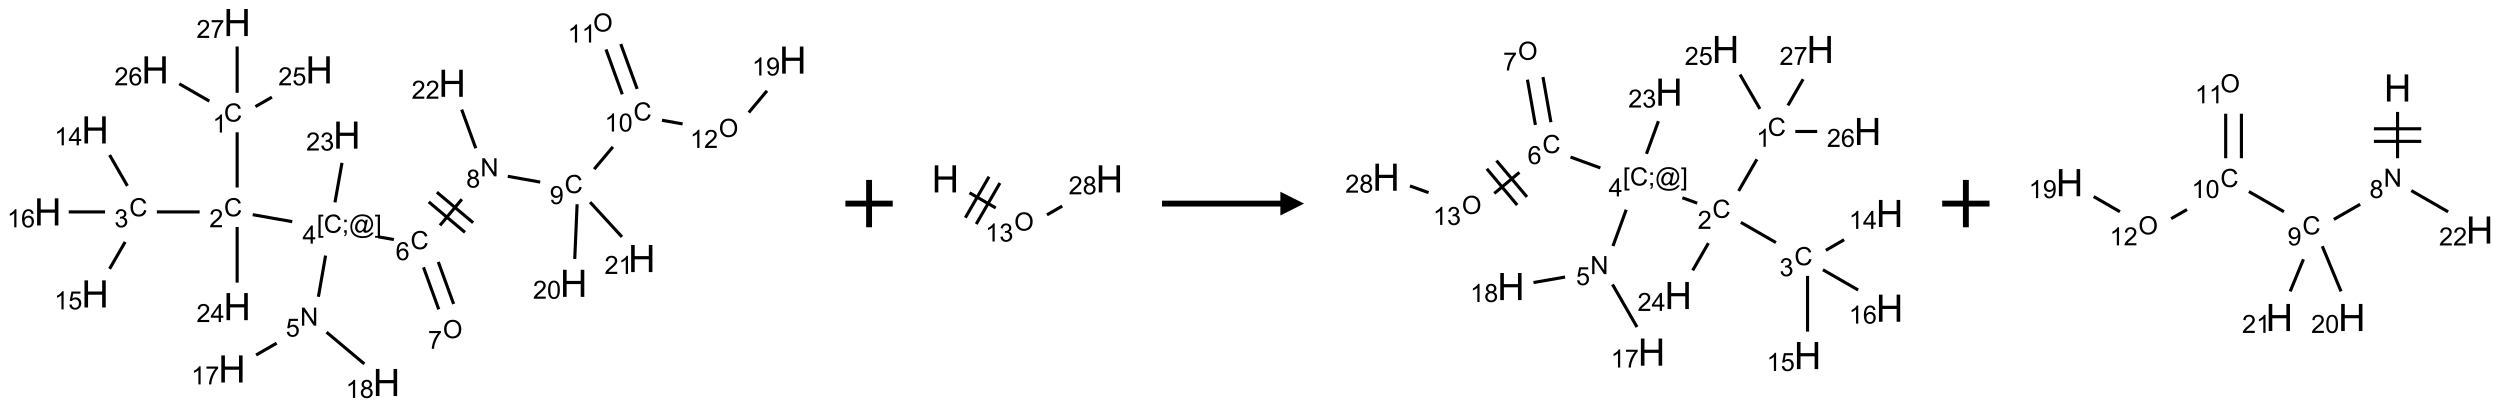 <?xml version="1.0" encoding="UTF-8"?>
<svg xmlns="http://www.w3.org/2000/svg" xmlns:xlink="http://www.w3.org/1999/xlink" width="1056" height="172" viewBox="0 0 1056 172">
<defs>
<g>
<g id="glyph-0-0">
<path d="M 1.332 0 L 1.332 -6.668 L 6.668 -6.668 L 6.668 0 Z M 1.5 -0.168 L 6.5 -0.168 L 6.5 -6.5 L 1.5 -6.5 Z M 1.5 -0.168 "/>
</g>
<g id="glyph-0-1">
<path d="M 6.27 -2.676 L 7.281 -2.422 C 7.07 -1.594 6.688 -0.961 6.137 -0.523 C 5.586 -0.086 4.914 0.129 4.121 0.129 C 3.297 0.129 2.629 -0.039 2.113 -0.371 C 1.598 -0.707 1.203 -1.191 0.934 -1.828 C 0.664 -2.465 0.531 -3.145 0.531 -3.875 C 0.531 -4.672 0.684 -5.363 0.988 -5.957 C 1.293 -6.547 1.723 -6.996 2.285 -7.305 C 2.844 -7.613 3.461 -7.766 4.137 -7.766 C 4.898 -7.766 5.543 -7.57 6.062 -7.184 C 6.582 -6.793 6.945 -6.246 7.152 -5.543 L 6.156 -5.309 C 5.98 -5.863 5.723 -6.266 5.387 -6.52 C 5.051 -6.773 4.625 -6.902 4.113 -6.902 C 3.527 -6.902 3.039 -6.762 2.645 -6.48 C 2.25 -6.199 1.973 -5.82 1.812 -5.348 C 1.652 -4.871 1.574 -4.383 1.574 -3.879 C 1.574 -3.23 1.668 -2.664 1.855 -2.18 C 2.047 -1.695 2.34 -1.332 2.738 -1.094 C 3.137 -0.855 3.57 -0.734 4.035 -0.734 C 4.602 -0.734 5.082 -0.898 5.473 -1.223 C 5.867 -1.551 6.133 -2.035 6.27 -2.676 Z M 6.27 -2.676 "/>
</g>
<g id="glyph-0-2">
<path d="M 3.973 0 L 3.035 0 L 3.035 -5.973 C 2.809 -5.758 2.516 -5.543 2.148 -5.328 C 1.781 -5.113 1.453 -4.953 1.16 -4.844 L 1.16 -5.75 C 1.684 -5.996 2.145 -6.297 2.535 -6.645 C 2.93 -6.996 3.207 -7.336 3.371 -7.668 L 3.973 -7.668 Z M 3.973 0 "/>
</g>
<g id="glyph-0-3">
<path d="M 5.371 -0.902 L 5.371 0 L 0.324 0 C 0.316 -0.227 0.352 -0.441 0.434 -0.652 C 0.562 -0.996 0.766 -1.332 1.051 -1.668 C 1.332 -2 1.742 -2.387 2.277 -2.824 C 3.105 -3.504 3.668 -4.043 3.957 -4.441 C 4.25 -4.84 4.395 -5.215 4.395 -5.566 C 4.395 -5.938 4.262 -6.254 3.996 -6.508 C 3.73 -6.762 3.387 -6.891 2.957 -6.891 C 2.508 -6.891 2.145 -6.754 1.875 -6.484 C 1.605 -6.215 1.469 -5.84 1.465 -5.359 L 0.5 -5.457 C 0.566 -6.176 0.812 -6.727 1.246 -7.102 C 1.676 -7.477 2.254 -7.668 2.98 -7.668 C 3.711 -7.668 4.293 -7.465 4.719 -7.059 C 5.145 -6.652 5.359 -6.148 5.359 -5.547 C 5.359 -5.242 5.297 -4.941 5.172 -4.645 C 5.047 -4.352 4.84 -4.039 4.551 -3.715 C 4.262 -3.387 3.777 -2.938 3.105 -2.371 C 2.543 -1.898 2.18 -1.578 2.02 -1.41 C 1.859 -1.242 1.73 -1.07 1.625 -0.902 Z M 5.371 -0.902 "/>
</g>
<g id="glyph-0-4">
<path d="M 0.449 -2.016 L 1.387 -2.141 C 1.492 -1.609 1.676 -1.227 1.934 -0.992 C 2.191 -0.758 2.508 -0.641 2.879 -0.641 C 3.32 -0.641 3.695 -0.793 3.996 -1.098 C 4.301 -1.402 4.453 -1.781 4.453 -2.234 C 4.453 -2.664 4.312 -3.02 4.031 -3.301 C 3.75 -3.578 3.391 -3.719 2.957 -3.719 C 2.781 -3.719 2.562 -3.684 2.297 -3.613 L 2.402 -4.438 C 2.465 -4.43 2.516 -4.426 2.551 -4.426 C 2.949 -4.426 3.312 -4.531 3.629 -4.738 C 3.949 -4.949 4.109 -5.27 4.109 -5.703 C 4.109 -6.047 3.992 -6.332 3.762 -6.559 C 3.527 -6.785 3.227 -6.895 2.859 -6.895 C 2.496 -6.895 2.191 -6.781 1.949 -6.551 C 1.707 -6.324 1.547 -5.98 1.48 -5.52 L 0.543 -5.688 C 0.656 -6.316 0.918 -6.805 1.324 -7.148 C 1.73 -7.492 2.234 -7.668 2.84 -7.668 C 3.254 -7.668 3.641 -7.578 3.988 -7.398 C 4.34 -7.219 4.609 -6.977 4.793 -6.668 C 4.98 -6.359 5.074 -6.031 5.074 -5.684 C 5.074 -5.352 4.984 -5.051 4.809 -4.781 C 4.629 -4.512 4.367 -4.297 4.02 -4.137 C 4.473 -4.031 4.824 -3.816 5.074 -3.488 C 5.324 -3.16 5.449 -2.75 5.449 -2.254 C 5.449 -1.59 5.203 -1.023 4.719 -0.559 C 4.234 -0.098 3.617 0.137 2.875 0.137 C 2.203 0.137 1.648 -0.062 1.207 -0.465 C 0.762 -0.863 0.512 -1.379 0.449 -2.016 Z M 0.449 -2.016 "/>
</g>
<g id="glyph-0-5">
<path d="M 3.449 0 L 3.449 -1.828 L 0.137 -1.828 L 0.137 -2.688 L 3.621 -7.637 L 4.387 -7.637 L 4.387 -2.688 L 5.418 -2.688 L 5.418 -1.828 L 4.387 -1.828 L 4.387 0 Z M 3.449 -2.688 L 3.449 -6.129 L 1.059 -2.688 Z M 3.449 -2.688 "/>
</g>
<g id="glyph-0-6">
<path d="M 0.441 -2 L 1.426 -2.082 C 1.5 -1.605 1.668 -1.242 1.934 -1.004 C 2.199 -0.762 2.52 -0.641 2.895 -0.641 C 3.348 -0.641 3.73 -0.812 4.043 -1.152 C 4.355 -1.492 4.512 -1.941 4.512 -2.504 C 4.512 -3.039 4.359 -3.461 4.059 -3.77 C 3.758 -4.078 3.367 -4.234 2.879 -4.234 C 2.578 -4.234 2.305 -4.164 2.062 -4.027 C 1.82 -3.891 1.629 -3.715 1.488 -3.496 L 0.609 -3.609 L 1.348 -7.531 L 5.145 -7.531 L 5.145 -6.637 L 2.098 -6.637 L 1.688 -4.582 C 2.145 -4.902 2.625 -5.062 3.129 -5.062 C 3.797 -5.062 4.359 -4.832 4.816 -4.371 C 5.277 -3.91 5.504 -3.312 5.504 -2.59 C 5.504 -1.898 5.305 -1.301 4.902 -0.797 C 4.41 -0.18 3.742 0.129 2.895 0.129 C 2.199 0.129 1.633 -0.062 1.195 -0.453 C 0.758 -0.844 0.504 -1.359 0.441 -2 Z M 0.441 -2 "/>
</g>
<g id="glyph-0-7">
<path d="M 5.309 -5.766 L 4.375 -5.691 C 4.293 -6.059 4.172 -6.328 4.02 -6.496 C 3.766 -6.762 3.453 -6.895 3.082 -6.895 C 2.785 -6.895 2.523 -6.812 2.297 -6.645 C 2 -6.43 1.77 -6.117 1.598 -5.703 C 1.43 -5.289 1.34 -4.703 1.332 -3.938 C 1.559 -4.281 1.836 -4.535 2.16 -4.703 C 2.488 -4.871 2.828 -4.953 3.188 -4.953 C 3.812 -4.953 4.344 -4.723 4.785 -4.262 C 5.223 -3.801 5.441 -3.207 5.441 -2.48 C 5.441 -2 5.34 -1.555 5.133 -1.145 C 4.926 -0.73 4.641 -0.418 4.281 -0.199 C 3.922 0.02 3.512 0.129 3.051 0.129 C 2.27 0.129 1.633 -0.156 1.141 -0.73 C 0.648 -1.305 0.402 -2.254 0.402 -3.574 C 0.402 -5.051 0.672 -6.121 1.219 -6.793 C 1.695 -7.375 2.336 -7.668 3.141 -7.668 C 3.742 -7.668 4.234 -7.5 4.617 -7.16 C 5 -6.824 5.23 -6.359 5.309 -5.766 Z M 1.48 -2.473 C 1.48 -2.152 1.547 -1.844 1.684 -1.547 C 1.82 -1.25 2.016 -1.027 2.262 -0.871 C 2.508 -0.719 2.766 -0.641 3.035 -0.641 C 3.434 -0.641 3.773 -0.801 4.059 -1.121 C 4.344 -1.441 4.484 -1.875 4.484 -2.422 C 4.484 -2.949 4.344 -3.367 4.062 -3.668 C 3.781 -3.973 3.426 -4.125 3 -4.125 C 2.578 -4.125 2.219 -3.973 1.922 -3.668 C 1.625 -3.363 1.48 -2.969 1.48 -2.473 Z M 1.48 -2.473 "/>
</g>
<g id="glyph-0-8">
<path d="M 0.723 2.121 L 0.723 -7.637 L 2.793 -7.637 L 2.793 -6.859 L 1.66 -6.859 L 1.66 1.344 L 2.793 1.344 L 2.793 2.121 Z M 0.723 2.121 "/>
</g>
<g id="glyph-0-9">
<path d="M 0.949 -4.465 L 0.949 -5.531 L 2.016 -5.531 L 2.016 -4.465 Z M 0.949 0 L 0.949 -1.066 L 2.016 -1.066 L 2.016 0 C 2.016 0.391 1.945 0.711 1.809 0.949 C 1.668 1.191 1.449 1.379 1.145 1.512 L 0.887 1.109 C 1.082 1.023 1.23 0.895 1.324 0.727 C 1.418 0.559 1.469 0.316 1.48 0 Z M 0.949 0 "/>
</g>
<g id="glyph-0-10">
<path d="M 6.047 -0.848 C 5.82 -0.59 5.57 -0.379 5.289 -0.223 C 5.008 -0.062 4.73 0.016 4.449 0.016 C 4.141 0.016 3.84 -0.074 3.547 -0.254 C 3.254 -0.434 3.02 -0.715 2.836 -1.09 C 2.652 -1.465 2.562 -1.875 2.562 -2.324 C 2.562 -2.875 2.703 -3.43 2.988 -3.98 C 3.27 -4.535 3.621 -4.953 4.043 -5.23 C 4.461 -5.508 4.871 -5.645 5.266 -5.645 C 5.566 -5.645 5.855 -5.566 6.129 -5.41 C 6.402 -5.25 6.641 -5.012 6.84 -4.688 L 7.016 -5.496 L 7.949 -5.496 L 7.199 -2 C 7.094 -1.516 7.043 -1.246 7.043 -1.191 C 7.043 -1.098 7.078 -1.02 7.148 -0.949 C 7.219 -0.883 7.305 -0.848 7.406 -0.848 C 7.59 -0.848 7.832 -0.953 8.129 -1.168 C 8.527 -1.445 8.84 -1.816 9.07 -2.285 C 9.301 -2.75 9.418 -3.234 9.418 -3.73 C 9.418 -4.309 9.27 -4.852 8.973 -5.355 C 8.676 -5.859 8.23 -6.262 7.645 -6.562 C 7.055 -6.863 6.406 -7.016 5.691 -7.016 C 4.879 -7.016 4.137 -6.824 3.465 -6.445 C 2.793 -6.066 2.273 -5.52 1.902 -4.809 C 1.535 -4.098 1.348 -3.34 1.348 -2.527 C 1.348 -1.676 1.535 -0.941 1.902 -0.328 C 2.273 0.285 2.809 0.742 3.508 1.035 C 4.207 1.328 4.984 1.473 5.832 1.473 C 6.742 1.473 7.504 1.32 8.121 1.016 C 8.734 0.711 9.195 0.34 9.5 -0.098 L 10.441 -0.098 C 10.266 0.266 9.961 0.637 9.531 1.016 C 9.102 1.395 8.59 1.695 7.996 1.914 C 7.402 2.133 6.688 2.246 5.848 2.246 C 5.078 2.246 4.367 2.145 3.715 1.949 C 3.066 1.75 2.512 1.453 2.051 1.055 C 1.594 0.656 1.25 0.199 1.016 -0.316 C 0.723 -0.973 0.578 -1.684 0.578 -2.441 C 0.578 -3.289 0.75 -4.098 1.098 -4.863 C 1.523 -5.805 2.125 -6.527 2.902 -7.027 C 3.684 -7.527 4.629 -7.777 5.738 -7.777 C 6.602 -7.777 7.375 -7.602 8.059 -7.246 C 8.746 -6.895 9.285 -6.371 9.684 -5.672 C 10.02 -5.07 10.188 -4.418 10.188 -3.715 C 10.188 -2.707 9.832 -1.812 9.125 -1.031 C 8.492 -0.328 7.801 0.02 7.051 0.02 C 6.812 0.02 6.617 -0.016 6.473 -0.09 C 6.324 -0.16 6.215 -0.266 6.145 -0.402 C 6.102 -0.488 6.066 -0.637 6.047 -0.848 Z M 3.527 -2.262 C 3.527 -1.785 3.641 -1.414 3.863 -1.152 C 4.09 -0.887 4.348 -0.754 4.641 -0.754 C 4.836 -0.754 5.039 -0.812 5.254 -0.93 C 5.469 -1.047 5.676 -1.219 5.871 -1.449 C 6.066 -1.676 6.23 -1.969 6.355 -2.32 C 6.48 -2.672 6.543 -3.027 6.543 -3.379 C 6.543 -3.852 6.426 -4.219 6.191 -4.48 C 5.957 -4.738 5.672 -4.871 5.332 -4.871 C 5.109 -4.871 4.902 -4.812 4.707 -4.699 C 4.512 -4.586 4.32 -4.406 4.137 -4.156 C 3.953 -3.906 3.805 -3.602 3.691 -3.246 C 3.582 -2.887 3.527 -2.559 3.527 -2.262 Z M 3.527 -2.262 "/>
</g>
<g id="glyph-0-11">
<path d="M 2.27 2.121 L 0.203 2.121 L 0.203 1.344 L 1.332 1.344 L 1.332 -6.859 L 0.203 -6.859 L 0.203 -7.637 L 2.27 -7.637 Z M 2.27 2.121 "/>
</g>
<g id="glyph-0-12">
<path d="M 0.812 0 L 0.812 -7.637 L 1.848 -7.637 L 5.859 -1.641 L 5.859 -7.637 L 6.828 -7.637 L 6.828 0 L 5.793 0 L 1.781 -6 L 1.781 0 Z M 0.812 0 "/>
</g>
<g id="glyph-0-13">
<path d="M 0.504 -6.637 L 0.504 -7.535 L 5.449 -7.535 L 5.449 -6.809 C 4.961 -6.289 4.48 -5.602 4.004 -4.746 C 3.527 -3.887 3.156 -3.004 2.895 -2.098 C 2.707 -1.461 2.59 -0.762 2.535 0 L 1.574 0 C 1.582 -0.602 1.703 -1.328 1.926 -2.176 C 2.152 -3.027 2.477 -3.848 2.898 -4.637 C 3.32 -5.426 3.77 -6.094 4.246 -6.637 Z M 0.504 -6.637 "/>
</g>
<g id="glyph-0-14">
<path d="M 1.887 -4.141 C 1.496 -4.281 1.207 -4.484 1.02 -4.75 C 0.832 -5.016 0.738 -5.328 0.738 -5.699 C 0.738 -6.254 0.938 -6.719 1.34 -7.098 C 1.738 -7.477 2.27 -7.668 2.934 -7.668 C 3.598 -7.668 4.137 -7.473 4.543 -7.086 C 4.949 -6.699 5.152 -6.227 5.152 -5.672 C 5.152 -5.316 5.059 -5.008 4.871 -4.746 C 4.688 -4.484 4.406 -4.281 4.027 -4.141 C 4.496 -3.988 4.852 -3.742 5.098 -3.402 C 5.34 -3.062 5.465 -2.656 5.465 -2.184 C 5.465 -1.531 5.234 -0.98 4.77 -0.535 C 4.309 -0.09 3.703 0.129 2.949 0.129 C 2.195 0.129 1.586 -0.094 1.125 -0.539 C 0.664 -0.984 0.434 -1.543 0.434 -2.207 C 0.434 -2.703 0.559 -3.121 0.809 -3.457 C 1.062 -3.793 1.422 -4.02 1.887 -4.141 Z M 1.699 -5.73 C 1.699 -5.367 1.812 -5.074 2.047 -4.844 C 2.281 -4.613 2.582 -4.5 2.953 -4.5 C 3.312 -4.5 3.609 -4.613 3.84 -4.84 C 4.07 -5.066 4.188 -5.348 4.188 -5.676 C 4.188 -6.02 4.07 -6.309 3.832 -6.543 C 3.594 -6.777 3.297 -6.895 2.941 -6.895 C 2.586 -6.895 2.289 -6.781 2.051 -6.551 C 1.816 -6.324 1.699 -6.047 1.699 -5.73 Z M 1.395 -2.203 C 1.395 -1.938 1.461 -1.676 1.586 -1.426 C 1.711 -1.176 1.902 -0.984 2.152 -0.848 C 2.402 -0.711 2.672 -0.641 2.957 -0.641 C 3.406 -0.641 3.777 -0.785 4.066 -1.074 C 4.359 -1.363 4.504 -1.727 4.504 -2.172 C 4.504 -2.625 4.355 -2.996 4.055 -3.293 C 3.754 -3.586 3.379 -3.734 2.926 -3.734 C 2.484 -3.734 2.121 -3.59 1.832 -3.297 C 1.543 -3.004 1.395 -2.641 1.395 -2.203 Z M 1.395 -2.203 "/>
</g>
<g id="glyph-0-15">
<path d="M 0.516 -3.719 C 0.516 -4.984 0.855 -5.977 1.535 -6.695 C 2.215 -7.414 3.094 -7.77 4.172 -7.77 C 4.875 -7.77 5.512 -7.602 6.078 -7.266 C 6.645 -6.93 7.074 -6.461 7.371 -5.855 C 7.668 -5.254 7.816 -4.57 7.816 -3.809 C 7.816 -3.035 7.66 -2.34 7.348 -1.73 C 7.035 -1.117 6.594 -0.656 6.02 -0.34 C 5.449 -0.027 4.828 0.129 4.168 0.129 C 3.449 0.129 2.805 -0.043 2.238 -0.391 C 1.672 -0.738 1.246 -1.211 0.953 -1.812 C 0.66 -2.414 0.516 -3.047 0.516 -3.719 Z M 1.559 -3.703 C 1.559 -2.781 1.805 -2.059 2.301 -1.527 C 2.793 -1 3.414 -0.734 4.16 -0.734 C 4.922 -0.734 5.547 -1 6.039 -1.535 C 6.531 -2.07 6.777 -2.828 6.777 -3.812 C 6.777 -4.434 6.672 -4.977 6.461 -5.441 C 6.25 -5.902 5.945 -6.262 5.539 -6.52 C 5.133 -6.773 4.68 -6.902 4.176 -6.902 C 3.461 -6.902 2.848 -6.656 2.332 -6.164 C 1.816 -5.672 1.559 -4.852 1.559 -3.703 Z M 1.559 -3.703 "/>
</g>
<g id="glyph-0-16">
<path d="M 0.582 -1.766 L 1.484 -1.848 C 1.562 -1.426 1.707 -1.117 1.922 -0.926 C 2.137 -0.734 2.414 -0.641 2.75 -0.641 C 3.039 -0.641 3.289 -0.707 3.508 -0.84 C 3.727 -0.973 3.902 -1.148 4.043 -1.367 C 4.18 -1.586 4.297 -1.887 4.391 -2.262 C 4.484 -2.637 4.531 -3.016 4.531 -3.406 C 4.531 -3.449 4.531 -3.512 4.527 -3.594 C 4.34 -3.297 4.082 -3.055 3.758 -2.867 C 3.434 -2.68 3.082 -2.59 2.703 -2.59 C 2.07 -2.59 1.535 -2.816 1.098 -3.277 C 0.66 -3.734 0.441 -4.34 0.441 -5.09 C 0.441 -5.863 0.672 -6.484 1.129 -6.957 C 1.586 -7.43 2.156 -7.668 2.844 -7.668 C 3.34 -7.668 3.793 -7.531 4.207 -7.266 C 4.617 -7 4.93 -6.617 5.145 -6.121 C 5.355 -5.629 5.465 -4.91 5.465 -3.973 C 5.465 -2.996 5.359 -2.223 5.145 -1.645 C 4.934 -1.066 4.617 -0.625 4.199 -0.324 C 3.781 -0.02 3.293 0.129 2.73 0.129 C 2.133 0.129 1.645 -0.035 1.266 -0.367 C 0.887 -0.699 0.66 -1.164 0.582 -1.766 Z M 4.422 -5.137 C 4.422 -5.676 4.277 -6.102 3.992 -6.418 C 3.707 -6.734 3.359 -6.891 2.957 -6.891 C 2.543 -6.891 2.18 -6.719 1.871 -6.379 C 1.562 -6.039 1.406 -5.598 1.406 -5.059 C 1.406 -4.57 1.555 -4.176 1.848 -3.871 C 2.141 -3.566 2.5 -3.418 2.934 -3.418 C 3.367 -3.418 3.723 -3.57 4.004 -3.871 C 4.281 -4.176 4.422 -4.598 4.422 -5.137 Z M 4.422 -5.137 "/>
</g>
<g id="glyph-0-17">
<path d="M 0.441 -3.766 C 0.441 -4.668 0.535 -5.395 0.723 -5.945 C 0.906 -6.496 1.184 -6.922 1.551 -7.219 C 1.918 -7.516 2.375 -7.668 2.934 -7.668 C 3.344 -7.668 3.703 -7.586 4.012 -7.418 C 4.32 -7.254 4.574 -7.016 4.777 -6.707 C 4.977 -6.395 5.137 -6.016 5.25 -5.57 C 5.363 -5.125 5.422 -4.523 5.422 -3.766 C 5.422 -2.871 5.328 -2.148 5.145 -1.598 C 4.961 -1.047 4.688 -0.621 4.32 -0.32 C 3.953 -0.02 3.492 0.129 2.934 0.129 C 2.195 0.129 1.617 -0.133 1.199 -0.66 C 0.695 -1.297 0.441 -2.332 0.441 -3.766 Z M 1.406 -3.766 C 1.406 -2.512 1.555 -1.68 1.848 -1.262 C 2.141 -0.848 2.5 -0.641 2.934 -0.641 C 3.363 -0.641 3.727 -0.848 4.02 -1.266 C 4.312 -1.684 4.457 -2.516 4.457 -3.766 C 4.457 -5.023 4.312 -5.859 4.02 -6.27 C 3.727 -6.684 3.359 -6.891 2.922 -6.891 C 2.492 -6.891 2.148 -6.707 1.891 -6.344 C 1.566 -5.879 1.406 -5.02 1.406 -3.766 Z M 1.406 -3.766 "/>
</g>
<g id="glyph-1-0">
<path d="M 2 0 L 2 -10 L 10 -10 L 10 0 Z M 2.25 -0.25 L 9.75 -0.25 L 9.75 -9.75 L 2.25 -9.75 Z M 2.25 -0.25 "/>
</g>
<g id="glyph-1-1">
<path d="M 1.281 0 L 1.281 -11.453 L 2.797 -11.453 L 2.797 -6.75 L 8.75 -6.75 L 8.75 -11.453 L 10.266 -11.453 L 10.266 0 L 8.75 0 L 8.75 -5.398 L 2.797 -5.398 L 2.797 0 Z M 1.281 0 "/>
</g>
</g>
</defs>
<path fill="none" stroke-width="0.033" stroke-linecap="butt" stroke-linejoin="miter" stroke="rgb(0%, 0%, 0%)" stroke-opacity="1" stroke-miterlimit="10" d="M 2 1.159 L 2 1.742 " transform="matrix(40, 0, 0, 40, 20.172, 9.514)"/>
<path fill="none" stroke-width="0.033" stroke-linecap="butt" stroke-linejoin="miter" stroke="rgb(0%, 0%, 0%)" stroke-opacity="1" stroke-miterlimit="10" d="M 1.604 2 L 1.152 2 " transform="matrix(40, 0, 0, 40, 20.172, 9.514)"/>
<path fill="none" stroke-width="0.033" stroke-linecap="butt" stroke-linejoin="miter" stroke="rgb(0%, 0%, 0%)" stroke-opacity="1" stroke-miterlimit="10" d="M 0.841 1.725 L 0.653 1.399 " transform="matrix(40, 0, 0, 40, 20.172, 9.514)"/>
<path fill="none" stroke-width="0.033" stroke-linecap="butt" stroke-linejoin="miter" stroke="rgb(0%, 0%, 0%)" stroke-opacity="1" stroke-miterlimit="10" d="M 0.817 2.317 L 0.653 2.601 " transform="matrix(40, 0, 0, 40, 20.172, 9.514)"/>
<path fill="none" stroke-width="0.033" stroke-linecap="butt" stroke-linejoin="miter" stroke="rgb(0%, 0%, 0%)" stroke-opacity="1" stroke-miterlimit="10" d="M 0.605 2 L 0.222 2 " transform="matrix(40, 0, 0, 40, 20.172, 9.514)"/>
<path fill="none" stroke-width="0.033" stroke-linecap="butt" stroke-linejoin="miter" stroke="rgb(0%, 0%, 0%)" stroke-opacity="1" stroke-miterlimit="10" d="M 2.164 2.029 L 2.582 2.103 " transform="matrix(40, 0, 0, 40, 20.172, 9.514)"/>
<path fill="none" stroke-width="0.033" stroke-linecap="butt" stroke-linejoin="miter" stroke="rgb(0%, 0%, 0%)" stroke-opacity="1" stroke-miterlimit="10" d="M 2.934 2.461 L 2.858 2.896 " transform="matrix(40, 0, 0, 40, 20.172, 9.514)"/>
<path fill="none" stroke-width="0.033" stroke-linecap="butt" stroke-linejoin="miter" stroke="rgb(0%, 0%, 0%)" stroke-opacity="1" stroke-miterlimit="10" d="M 2.417 3.386 L 2.2 3.511 " transform="matrix(40, 0, 0, 40, 20.172, 9.514)"/>
<path fill="none" stroke-width="0.033" stroke-linecap="butt" stroke-linejoin="miter" stroke="rgb(0%, 0%, 0%)" stroke-opacity="1" stroke-miterlimit="10" d="M 2.944 3.27 L 3.343 3.605 " transform="matrix(40, 0, 0, 40, 20.172, 9.514)"/>
<path fill="none" stroke-width="0.033" stroke-linecap="butt" stroke-linejoin="miter" stroke="rgb(0%, 0%, 0%)" stroke-opacity="1" stroke-miterlimit="10" d="M 3.491 2.263 L 3.655 2.292 " transform="matrix(40, 0, 0, 40, 20.172, 9.514)"/>
<path fill="none" stroke-width="0.033" stroke-linecap="butt" stroke-linejoin="miter" stroke="rgb(0%, 0%, 0%)" stroke-opacity="1" stroke-miterlimit="10" d="M 3.968 2.585 L 4.129 3.029 " transform="matrix(40, 0, 0, 40, 20.172, 9.514)"/>
<path fill="none" stroke-width="0.033" stroke-linecap="butt" stroke-linejoin="miter" stroke="rgb(0%, 0%, 0%)" stroke-opacity="1" stroke-miterlimit="10" d="M 4.124 2.528 L 4.286 2.972 " transform="matrix(40, 0, 0, 40, 20.172, 9.514)"/>
<path fill="none" stroke-width="0.033" stroke-linecap="butt" stroke-linejoin="miter" stroke="rgb(0%, 0%, 0%)" stroke-opacity="1" stroke-miterlimit="10" d="M 4.142 2.142 L 4.373 1.866 " transform="matrix(40, 0, 0, 40, 20.172, 9.514)"/>
<path fill="none" stroke-width="0.033" stroke-linecap="butt" stroke-linejoin="miter" stroke="rgb(0%, 0%, 0%)" stroke-opacity="1" stroke-miterlimit="10" d="M 4.492 2.114 L 4.109 1.792 " transform="matrix(40, 0, 0, 40, 20.172, 9.514)"/>
<path fill="none" stroke-width="0.033" stroke-linecap="butt" stroke-linejoin="miter" stroke="rgb(0%, 0%, 0%)" stroke-opacity="1" stroke-miterlimit="10" d="M 4.406 2.216 L 4.023 1.894 " transform="matrix(40, 0, 0, 40, 20.172, 9.514)"/>
<path fill="none" stroke-width="0.033" stroke-linecap="butt" stroke-linejoin="miter" stroke="rgb(0%, 0%, 0%)" stroke-opacity="1" stroke-miterlimit="10" d="M 4.858 1.624 L 5.2 1.685 " transform="matrix(40, 0, 0, 40, 20.172, 9.514)"/>
<path fill="none" stroke-width="0.033" stroke-linecap="butt" stroke-linejoin="miter" stroke="rgb(0%, 0%, 0%)" stroke-opacity="1" stroke-miterlimit="10" d="M 5.77 1.549 L 5.968 1.313 " transform="matrix(40, 0, 0, 40, 20.172, 9.514)"/>
<path fill="none" stroke-width="0.033" stroke-linecap="butt" stroke-linejoin="miter" stroke="rgb(0%, 0%, 0%)" stroke-opacity="1" stroke-miterlimit="10" d="M 6.224 0.701 L 6.051 0.227 " transform="matrix(40, 0, 0, 40, 20.172, 9.514)"/>
<path fill="none" stroke-width="0.033" stroke-linecap="butt" stroke-linejoin="miter" stroke="rgb(0%, 0%, 0%)" stroke-opacity="1" stroke-miterlimit="10" d="M 6.067 0.758 L 5.895 0.284 " transform="matrix(40, 0, 0, 40, 20.172, 9.514)"/>
<path fill="none" stroke-width="0.033" stroke-linecap="butt" stroke-linejoin="miter" stroke="rgb(0%, 0%, 0%)" stroke-opacity="1" stroke-miterlimit="10" d="M 6.486 1.032 L 6.704 1.071 " transform="matrix(40, 0, 0, 40, 20.172, 9.514)"/>
<path fill="none" stroke-width="0.033" stroke-linecap="butt" stroke-linejoin="miter" stroke="rgb(0%, 0%, 0%)" stroke-opacity="1" stroke-miterlimit="10" d="M 7.403 0.95 L 7.595 0.721 " transform="matrix(40, 0, 0, 40, 20.172, 9.514)"/>
<path fill="none" stroke-width="0.033" stroke-linecap="butt" stroke-linejoin="miter" stroke="rgb(0%, 0%, 0%)" stroke-opacity="1" stroke-miterlimit="10" d="M 5.59 1.919 L 5.565 2.497 " transform="matrix(40, 0, 0, 40, 20.172, 9.514)"/>
<path fill="none" stroke-width="0.033" stroke-linecap="butt" stroke-linejoin="miter" stroke="rgb(0%, 0%, 0%)" stroke-opacity="1" stroke-miterlimit="10" d="M 5.727 1.897 L 6.064 2.264 " transform="matrix(40, 0, 0, 40, 20.172, 9.514)"/>
<path fill="none" stroke-width="0.033" stroke-linecap="butt" stroke-linejoin="miter" stroke="rgb(0%, 0%, 0%)" stroke-opacity="1" stroke-miterlimit="10" d="M 4.52 1.328 L 4.371 0.919 " transform="matrix(40, 0, 0, 40, 20.172, 9.514)"/>
<path fill="none" stroke-width="0.033" stroke-linecap="butt" stroke-linejoin="miter" stroke="rgb(0%, 0%, 0%)" stroke-opacity="1" stroke-miterlimit="10" d="M 3.033 1.899 L 3.107 1.482 " transform="matrix(40, 0, 0, 40, 20.172, 9.514)"/>
<path fill="none" stroke-width="0.033" stroke-linecap="butt" stroke-linejoin="miter" stroke="rgb(0%, 0%, 0%)" stroke-opacity="1" stroke-miterlimit="10" d="M 2 2.159 L 2 2.747 " transform="matrix(40, 0, 0, 40, 20.172, 9.514)"/>
<path fill="none" stroke-width="0.033" stroke-linecap="butt" stroke-linejoin="miter" stroke="rgb(0%, 0%, 0%)" stroke-opacity="1" stroke-miterlimit="10" d="M 2.193 0.888 L 2.367 0.788 " transform="matrix(40, 0, 0, 40, 20.172, 9.514)"/>
<path fill="none" stroke-width="0.033" stroke-linecap="butt" stroke-linejoin="miter" stroke="rgb(0%, 0%, 0%)" stroke-opacity="1" stroke-miterlimit="10" d="M 1.706 0.83 L 1.389 0.647 " transform="matrix(40, 0, 0, 40, 20.172, 9.514)"/>
<path fill="none" stroke-width="0.033" stroke-linecap="butt" stroke-linejoin="miter" stroke="rgb(0%, 0%, 0%)" stroke-opacity="1" stroke-miterlimit="10" d="M 2 0.742 L 2 0.253 " transform="matrix(40, 0, 0, 40, 20.172, 9.514)"/>
<g fill="rgb(0%, 0%, 0%)" fill-opacity="1">
<use xlink:href="#glyph-0-1" x="94.578" y="51.359"/>
</g>
<g fill="rgb(0%, 0%, 0%)" fill-opacity="1">
<use xlink:href="#glyph-0-2" x="89.801" y="55.996"/>
</g>
<g fill="rgb(0%, 0%, 0%)" fill-opacity="1">
<use xlink:href="#glyph-0-1" x="94.578" y="91.359"/>
</g>
<g fill="rgb(0%, 0%, 0%)" fill-opacity="1">
<use xlink:href="#glyph-0-3" x="88.406" y="95.996"/>
</g>
<g fill="rgb(0%, 0%, 0%)" fill-opacity="1">
<use xlink:href="#glyph-0-1" x="54.578" y="91.359"/>
</g>
<g fill="rgb(0%, 0%, 0%)" fill-opacity="1">
<use xlink:href="#glyph-0-4" x="48.328" y="95.996"/>
</g>
<g fill="rgb(0%, 0%, 0%)" fill-opacity="1">
<use xlink:href="#glyph-1-1" x="34.398" y="60.602"/>
</g>
<g fill="rgb(0%, 0%, 0%)" fill-opacity="1">
<use xlink:href="#glyph-0-2" x="22.996" y="61.391"/>
<use xlink:href="#glyph-0-5" x="28.928" y="61.391"/>
</g>
<g fill="rgb(0%, 0%, 0%)" fill-opacity="1">
<use xlink:href="#glyph-1-1" x="34.398" y="129.883"/>
</g>
<g fill="rgb(0%, 0%, 0%)" fill-opacity="1">
<use xlink:href="#glyph-0-2" x="22.906" y="130.676"/>
<use xlink:href="#glyph-0-6" x="28.839" y="130.676"/>
</g>
<g fill="rgb(0%, 0%, 0%)" fill-opacity="1">
<use xlink:href="#glyph-1-1" x="14.398" y="95.242"/>
</g>
<g fill="rgb(0%, 0%, 0%)" fill-opacity="1">
<use xlink:href="#glyph-0-2" x="2.969" y="96.035"/>
<use xlink:href="#glyph-0-7" x="8.901" y="96.035"/>
</g>
<g fill="rgb(0%, 0%, 0%)" fill-opacity="1">
<use xlink:href="#glyph-0-8" x="133.777" y="98.312"/>
<use xlink:href="#glyph-0-1" x="136.741" y="98.312"/>
<use xlink:href="#glyph-0-9" x="144.444" y="98.312"/>
<use xlink:href="#glyph-0-10" x="147.408" y="98.312"/>
<use xlink:href="#glyph-0-11" x="158.236" y="98.312"/>
</g>
<g fill="rgb(0%, 0%, 0%)" fill-opacity="1">
<use xlink:href="#glyph-0-5" x="127.75" y="102.91"/>
</g>
<g fill="rgb(0%, 0%, 0%)" fill-opacity="1">
<use xlink:href="#glyph-0-12" x="126.746" y="137.562"/>
</g>
<g fill="rgb(0%, 0%, 0%)" fill-opacity="1">
<use xlink:href="#glyph-0-6" x="120.715" y="142.199"/>
</g>
<g fill="rgb(0%, 0%, 0%)" fill-opacity="1">
<use xlink:href="#glyph-1-1" x="92.203" y="161.578"/>
</g>
<g fill="rgb(0%, 0%, 0%)" fill-opacity="1">
<use xlink:href="#glyph-0-2" x="80.77" y="162.371"/>
<use xlink:href="#glyph-0-13" x="86.702" y="162.371"/>
</g>
<g fill="rgb(0%, 0%, 0%)" fill-opacity="1">
<use xlink:href="#glyph-1-1" x="157.488" y="167.289"/>
</g>
<g fill="rgb(0%, 0%, 0%)" fill-opacity="1">
<use xlink:href="#glyph-0-2" x="146.039" y="168.082"/>
<use xlink:href="#glyph-0-14" x="151.971" y="168.082"/>
</g>
<g fill="rgb(0%, 0%, 0%)" fill-opacity="1">
<use xlink:href="#glyph-0-1" x="173.363" y="105.25"/>
</g>
<g fill="rgb(0%, 0%, 0%)" fill-opacity="1">
<use xlink:href="#glyph-0-7" x="167.117" y="109.887"/>
</g>
<g fill="rgb(0%, 0%, 0%)" fill-opacity="1">
<use xlink:href="#glyph-0-15" x="187.059" y="142.844"/>
</g>
<g fill="rgb(0%, 0%, 0%)" fill-opacity="1">
<use xlink:href="#glyph-0-13" x="180.793" y="147.344"/>
</g>
<g fill="rgb(0%, 0%, 0%)" fill-opacity="1">
<use xlink:href="#glyph-0-12" x="202.902" y="74.477"/>
</g>
<g fill="rgb(0%, 0%, 0%)" fill-opacity="1">
<use xlink:href="#glyph-0-14" x="196.918" y="79.246"/>
</g>
<g fill="rgb(0%, 0%, 0%)" fill-opacity="1">
<use xlink:href="#glyph-0-1" x="238.469" y="81.555"/>
</g>
<g fill="rgb(0%, 0%, 0%)" fill-opacity="1">
<use xlink:href="#glyph-0-16" x="232.199" y="86.191"/>
</g>
<g fill="rgb(0%, 0%, 0%)" fill-opacity="1">
<use xlink:href="#glyph-0-1" x="267.555" y="50.914"/>
</g>
<g fill="rgb(0%, 0%, 0%)" fill-opacity="1">
<use xlink:href="#glyph-0-2" x="255.395" y="55.547"/>
<use xlink:href="#glyph-0-17" x="261.327" y="55.547"/>
</g>
<g fill="rgb(0%, 0%, 0%)" fill-opacity="1">
<use xlink:href="#glyph-0-15" x="250.516" y="13.328"/>
</g>
<g fill="rgb(0%, 0%, 0%)" fill-opacity="1">
<use xlink:href="#glyph-0-2" x="239.789" y="17.961"/>
<use xlink:href="#glyph-0-2" x="245.721" y="17.961"/>
</g>
<g fill="rgb(0%, 0%, 0%)" fill-opacity="1">
<use xlink:href="#glyph-0-15" x="303.586" y="57.863"/>
</g>
<g fill="rgb(0%, 0%, 0%)" fill-opacity="1">
<use xlink:href="#glyph-0-2" x="291.465" y="62.496"/>
<use xlink:href="#glyph-0-3" x="297.397" y="62.496"/>
</g>
<g fill="rgb(0%, 0%, 0%)" fill-opacity="1">
<use xlink:href="#glyph-1-1" x="329.102" y="31.102"/>
</g>
<g fill="rgb(0%, 0%, 0%)" fill-opacity="1">
<use xlink:href="#glyph-0-2" x="317.652" y="31.891"/>
<use xlink:href="#glyph-0-16" x="323.585" y="31.891"/>
</g>
<g fill="rgb(0%, 0%, 0%)" fill-opacity="1">
<use xlink:href="#glyph-1-1" x="236.543" y="125.398"/>
</g>
<g fill="rgb(0%, 0%, 0%)" fill-opacity="1">
<use xlink:href="#glyph-0-3" x="225.137" y="126.191"/>
<use xlink:href="#glyph-0-17" x="231.069" y="126.191"/>
</g>
<g fill="rgb(0%, 0%, 0%)" fill-opacity="1">
<use xlink:href="#glyph-1-1" x="265.312" y="114.93"/>
</g>
<g fill="rgb(0%, 0%, 0%)" fill-opacity="1">
<use xlink:href="#glyph-0-3" x="255.352" y="115.719"/>
<use xlink:href="#glyph-0-2" x="261.284" y="115.719"/>
</g>
<g fill="rgb(0%, 0%, 0%)" fill-opacity="1">
<use xlink:href="#glyph-1-1" x="185.215" y="40.902"/>
</g>
<g fill="rgb(0%, 0%, 0%)" fill-opacity="1">
<use xlink:href="#glyph-0-3" x="173.859" y="41.695"/>
<use xlink:href="#glyph-0-3" x="179.792" y="41.695"/>
</g>
<g fill="rgb(0%, 0%, 0%)" fill-opacity="1">
<use xlink:href="#glyph-1-1" x="140.738" y="62.793"/>
</g>
<g fill="rgb(0%, 0%, 0%)" fill-opacity="1">
<use xlink:href="#glyph-0-3" x="129.305" y="63.586"/>
<use xlink:href="#glyph-0-4" x="135.237" y="63.586"/>
</g>
<g fill="rgb(0%, 0%, 0%)" fill-opacity="1">
<use xlink:href="#glyph-1-1" x="94.398" y="135.242"/>
</g>
<g fill="rgb(0%, 0%, 0%)" fill-opacity="1">
<use xlink:href="#glyph-0-3" x="83" y="136.035"/>
<use xlink:href="#glyph-0-5" x="88.932" y="136.035"/>
</g>
<g fill="rgb(0%, 0%, 0%)" fill-opacity="1">
<use xlink:href="#glyph-1-1" x="129.039" y="35.242"/>
</g>
<g fill="rgb(0%, 0%, 0%)" fill-opacity="1">
<use xlink:href="#glyph-0-3" x="117.551" y="36.035"/>
<use xlink:href="#glyph-0-6" x="123.483" y="36.035"/>
</g>
<g fill="rgb(0%, 0%, 0%)" fill-opacity="1">
<use xlink:href="#glyph-1-1" x="59.758" y="35.242"/>
</g>
<g fill="rgb(0%, 0%, 0%)" fill-opacity="1">
<use xlink:href="#glyph-0-3" x="48.332" y="36.035"/>
<use xlink:href="#glyph-0-7" x="54.264" y="36.035"/>
</g>
<g fill="rgb(0%, 0%, 0%)" fill-opacity="1">
<use xlink:href="#glyph-1-1" x="94.398" y="15.242"/>
</g>
<g fill="rgb(0%, 0%, 0%)" fill-opacity="1">
<use xlink:href="#glyph-0-3" x="82.969" y="16.035"/>
<use xlink:href="#glyph-0-13" x="88.901" y="16.035"/>
</g>
<path fill="none" stroke-width="0.062" stroke-linecap="butt" stroke-linejoin="miter" stroke="rgb(0%, 0%, 0%)" stroke-opacity="1" stroke-miterlimit="10" d="M 0 0 L 0.5 0 M 0.25 -0.25 L 0.25 0.25 " transform="matrix(40, 0, 0, 40, 357.098, 86)"/>
<path fill="none" stroke-width="0.033" stroke-linecap="butt" stroke-linejoin="miter" stroke="rgb(0%, 0%, 0%)" stroke-opacity="1" stroke-miterlimit="10" d="M 0.255 0.147 L 0.532 0.307 " transform="matrix(40, 0, 0, 40, 399.324, 75.555)"/>
<path fill="none" stroke-width="0.033" stroke-linecap="butt" stroke-linejoin="miter" stroke="rgb(0%, 0%, 0%)" stroke-opacity="1" stroke-miterlimit="10" d="M 0.326 0.477 L 0.576 0.044 " transform="matrix(40, 0, 0, 40, 399.324, 75.555)"/>
<path fill="none" stroke-width="0.033" stroke-linecap="butt" stroke-linejoin="miter" stroke="rgb(0%, 0%, 0%)" stroke-opacity="1" stroke-miterlimit="10" d="M 0.211 0.41 L 0.461 -0.023 " transform="matrix(40, 0, 0, 40, 399.324, 75.555)"/>
<path fill="none" stroke-width="0.033" stroke-linecap="butt" stroke-linejoin="miter" stroke="rgb(0%, 0%, 0%)" stroke-opacity="1" stroke-miterlimit="10" d="M 1.073 0.38 L 1.234 0.287 " transform="matrix(40, 0, 0, 40, 399.324, 75.555)"/>
<g fill="rgb(0%, 0%, 0%)" fill-opacity="1">
<use xlink:href="#glyph-1-1" x="393.551" y="81.281"/>
</g>
<g fill="rgb(0%, 0%, 0%)" fill-opacity="1">
<use xlink:href="#glyph-0-15" x="428.387" y="97.402"/>
</g>
<g fill="rgb(0%, 0%, 0%)" fill-opacity="1">
<use xlink:href="#glyph-0-2" x="416.188" y="102.035"/>
<use xlink:href="#glyph-0-4" x="422.12" y="102.035"/>
</g>
<g fill="rgb(0%, 0%, 0%)" fill-opacity="1">
<use xlink:href="#glyph-1-1" x="462.832" y="81.281"/>
</g>
<g fill="rgb(0%, 0%, 0%)" fill-opacity="1">
<use xlink:href="#glyph-0-3" x="451.387" y="82.074"/>
<use xlink:href="#glyph-0-14" x="457.319" y="82.074"/>
</g>
<path fill-rule="nonzero" fill="rgb(0%, 0%, 0%)" fill-opacity="1" d="M 490.828 87.25 L 540.828 87.25 L 540.828 91 L 550.828 86 L 540.828 81 L 540.828 84.75 L 490.828 84.75 "/>
<path fill="none" stroke-width="0.033" stroke-linecap="butt" stroke-linejoin="miter" stroke="rgb(0%, 0%, 0%)" stroke-opacity="1" stroke-miterlimit="10" d="M 3.916 1.16 L 3.723 1.494 " transform="matrix(40, 0, 0, 40, 585.469, 20.898)"/>
<path fill="none" stroke-width="0.033" stroke-linecap="butt" stroke-linejoin="miter" stroke="rgb(0%, 0%, 0%)" stroke-opacity="1" stroke-miterlimit="10" d="M 3.747 1.826 L 4.117 2.039 " transform="matrix(40, 0, 0, 40, 585.469, 20.898)"/>
<path fill="none" stroke-width="0.033" stroke-linecap="butt" stroke-linejoin="miter" stroke="rgb(0%, 0%, 0%)" stroke-opacity="1" stroke-miterlimit="10" d="M 4.644 2.121 L 4.837 2.009 " transform="matrix(40, 0, 0, 40, 585.469, 20.898)"/>
<path fill="none" stroke-width="0.033" stroke-linecap="butt" stroke-linejoin="miter" stroke="rgb(0%, 0%, 0%)" stroke-opacity="1" stroke-miterlimit="10" d="M 4.451 2.391 L 4.451 2.979 " transform="matrix(40, 0, 0, 40, 585.469, 20.898)"/>
<path fill="none" stroke-width="0.033" stroke-linecap="butt" stroke-linejoin="miter" stroke="rgb(0%, 0%, 0%)" stroke-opacity="1" stroke-miterlimit="10" d="M 4.613 2.326 L 4.985 2.54 " transform="matrix(40, 0, 0, 40, 585.469, 20.898)"/>
<path fill="none" stroke-width="0.033" stroke-linecap="butt" stroke-linejoin="miter" stroke="rgb(0%, 0%, 0%)" stroke-opacity="1" stroke-miterlimit="10" d="M 3.286 1.623 L 3.129 1.566 " transform="matrix(40, 0, 0, 40, 585.469, 20.898)"/>
<path fill="none" stroke-width="0.033" stroke-linecap="butt" stroke-linejoin="miter" stroke="rgb(0%, 0%, 0%)" stroke-opacity="1" stroke-miterlimit="10" d="M 2.536 1.692 L 2.396 2.076 " transform="matrix(40, 0, 0, 40, 585.469, 20.898)"/>
<path fill="none" stroke-width="0.033" stroke-linecap="butt" stroke-linejoin="miter" stroke="rgb(0%, 0%, 0%)" stroke-opacity="1" stroke-miterlimit="10" d="M 2.391 2.481 L 2.65 2.931 " transform="matrix(40, 0, 0, 40, 585.469, 20.898)"/>
<path fill="none" stroke-width="0.033" stroke-linecap="butt" stroke-linejoin="miter" stroke="rgb(0%, 0%, 0%)" stroke-opacity="1" stroke-miterlimit="10" d="M 1.891 2.403 L 1.557 2.461 " transform="matrix(40, 0, 0, 40, 585.469, 20.898)"/>
<path fill="none" stroke-width="0.033" stroke-linecap="butt" stroke-linejoin="miter" stroke="rgb(0%, 0%, 0%)" stroke-opacity="1" stroke-miterlimit="10" d="M 2.263 1.251 L 1.948 1.136 " transform="matrix(40, 0, 0, 40, 585.469, 20.898)"/>
<path fill="none" stroke-width="0.033" stroke-linecap="butt" stroke-linejoin="miter" stroke="rgb(0%, 0%, 0%)" stroke-opacity="1" stroke-miterlimit="10" d="M 1.741 0.768 L 1.657 0.291 " transform="matrix(40, 0, 0, 40, 585.469, 20.898)"/>
<path fill="none" stroke-width="0.033" stroke-linecap="butt" stroke-linejoin="miter" stroke="rgb(0%, 0%, 0%)" stroke-opacity="1" stroke-miterlimit="10" d="M 1.577 0.797 L 1.493 0.319 " transform="matrix(40, 0, 0, 40, 585.469, 20.898)"/>
<path fill="none" stroke-width="0.033" stroke-linecap="butt" stroke-linejoin="miter" stroke="rgb(0%, 0%, 0%)" stroke-opacity="1" stroke-miterlimit="10" d="M 1.408 1.298 L 1.143 1.52 " transform="matrix(40, 0, 0, 40, 585.469, 20.898)"/>
<path fill="none" stroke-width="0.033" stroke-linecap="butt" stroke-linejoin="miter" stroke="rgb(0%, 0%, 0%)" stroke-opacity="1" stroke-miterlimit="10" d="M 1.064 1.26 L 1.385 1.643 " transform="matrix(40, 0, 0, 40, 585.469, 20.898)"/>
<path fill="none" stroke-width="0.033" stroke-linecap="butt" stroke-linejoin="miter" stroke="rgb(0%, 0%, 0%)" stroke-opacity="1" stroke-miterlimit="10" d="M 1.166 1.174 L 1.488 1.557 " transform="matrix(40, 0, 0, 40, 585.469, 20.898)"/>
<path fill="none" stroke-width="0.033" stroke-linecap="butt" stroke-linejoin="miter" stroke="rgb(0%, 0%, 0%)" stroke-opacity="1" stroke-miterlimit="10" d="M 0.449 1.512 L 0.252 1.441 " transform="matrix(40, 0, 0, 40, 585.469, 20.898)"/>
<path fill="none" stroke-width="0.033" stroke-linecap="butt" stroke-linejoin="miter" stroke="rgb(0%, 0%, 0%)" stroke-opacity="1" stroke-miterlimit="10" d="M 2.75 1.102 L 2.876 0.757 " transform="matrix(40, 0, 0, 40, 585.469, 20.898)"/>
<path fill="none" stroke-width="0.033" stroke-linecap="butt" stroke-linejoin="miter" stroke="rgb(0%, 0%, 0%)" stroke-opacity="1" stroke-miterlimit="10" d="M 3.404 2.045 L 3.238 2.333 " transform="matrix(40, 0, 0, 40, 585.469, 20.898)"/>
<path fill="none" stroke-width="0.033" stroke-linecap="butt" stroke-linejoin="miter" stroke="rgb(0%, 0%, 0%)" stroke-opacity="1" stroke-miterlimit="10" d="M 3.948 0.628 L 3.738 0.265 " transform="matrix(40, 0, 0, 40, 585.469, 20.898)"/>
<path fill="none" stroke-width="0.033" stroke-linecap="butt" stroke-linejoin="miter" stroke="rgb(0%, 0%, 0%)" stroke-opacity="1" stroke-miterlimit="10" d="M 4.322 0.866 L 4.553 0.866 " transform="matrix(40, 0, 0, 40, 585.469, 20.898)"/>
<path fill="none" stroke-width="0.033" stroke-linecap="butt" stroke-linejoin="miter" stroke="rgb(0%, 0%, 0%)" stroke-opacity="1" stroke-miterlimit="10" d="M 4.244 0.591 L 4.404 0.314 " transform="matrix(40, 0, 0, 40, 585.469, 20.898)"/>
<g fill="rgb(0%, 0%, 0%)" fill-opacity="1">
<use xlink:href="#glyph-0-1" x="746.656" y="57.383"/>
</g>
<g fill="rgb(0%, 0%, 0%)" fill-opacity="1">
<use xlink:href="#glyph-0-2" x="741.879" y="62.02"/>
</g>
<g fill="rgb(0%, 0%, 0%)" fill-opacity="1">
<use xlink:href="#glyph-0-1" x="723.281" y="92.023"/>
</g>
<g fill="rgb(0%, 0%, 0%)" fill-opacity="1">
<use xlink:href="#glyph-0-3" x="717.109" y="96.66"/>
</g>
<g fill="rgb(0%, 0%, 0%)" fill-opacity="1">
<use xlink:href="#glyph-0-1" x="757.922" y="112.023"/>
</g>
<g fill="rgb(0%, 0%, 0%)" fill-opacity="1">
<use xlink:href="#glyph-0-4" x="751.672" y="116.66"/>
</g>
<g fill="rgb(0%, 0%, 0%)" fill-opacity="1">
<use xlink:href="#glyph-1-1" x="792.383" y="95.906"/>
</g>
<g fill="rgb(0%, 0%, 0%)" fill-opacity="1">
<use xlink:href="#glyph-0-2" x="780.98" y="96.699"/>
<use xlink:href="#glyph-0-5" x="786.913" y="96.699"/>
</g>
<g fill="rgb(0%, 0%, 0%)" fill-opacity="1">
<use xlink:href="#glyph-1-1" x="757.742" y="155.906"/>
</g>
<g fill="rgb(0%, 0%, 0%)" fill-opacity="1">
<use xlink:href="#glyph-0-2" x="746.25" y="156.699"/>
<use xlink:href="#glyph-0-6" x="752.182" y="156.699"/>
</g>
<g fill="rgb(0%, 0%, 0%)" fill-opacity="1">
<use xlink:href="#glyph-1-1" x="792.383" y="135.906"/>
</g>
<g fill="rgb(0%, 0%, 0%)" fill-opacity="1">
<use xlink:href="#glyph-0-2" x="780.953" y="136.699"/>
<use xlink:href="#glyph-0-7" x="786.885" y="136.699"/>
</g>
<g fill="rgb(0%, 0%, 0%)" fill-opacity="1">
<use xlink:href="#glyph-0-8" x="685.496" y="78.352"/>
<use xlink:href="#glyph-0-1" x="688.46" y="78.352"/>
<use xlink:href="#glyph-0-9" x="696.163" y="78.352"/>
<use xlink:href="#glyph-0-10" x="699.126" y="78.352"/>
<use xlink:href="#glyph-0-11" x="709.954" y="78.352"/>
</g>
<g fill="rgb(0%, 0%, 0%)" fill-opacity="1">
<use xlink:href="#glyph-0-5" x="679.473" y="82.949"/>
</g>
<g fill="rgb(0%, 0%, 0%)" fill-opacity="1">
<use xlink:href="#glyph-0-12" x="671.73" y="115.801"/>
</g>
<g fill="rgb(0%, 0%, 0%)" fill-opacity="1">
<use xlink:href="#glyph-0-6" x="665.703" y="120.434"/>
</g>
<g fill="rgb(0%, 0%, 0%)" fill-opacity="1">
<use xlink:href="#glyph-1-1" x="691.832" y="154.457"/>
</g>
<g fill="rgb(0%, 0%, 0%)" fill-opacity="1">
<use xlink:href="#glyph-0-2" x="680.398" y="155.25"/>
<use xlink:href="#glyph-0-13" x="686.331" y="155.25"/>
</g>
<g fill="rgb(0%, 0%, 0%)" fill-opacity="1">
<use xlink:href="#glyph-1-1" x="632.441" y="126.762"/>
</g>
<g fill="rgb(0%, 0%, 0%)" fill-opacity="1">
<use xlink:href="#glyph-0-2" x="620.988" y="127.555"/>
<use xlink:href="#glyph-0-14" x="626.921" y="127.555"/>
</g>
<g fill="rgb(0%, 0%, 0%)" fill-opacity="1">
<use xlink:href="#glyph-0-1" x="651.48" y="64.664"/>
</g>
<g fill="rgb(0%, 0%, 0%)" fill-opacity="1">
<use xlink:href="#glyph-0-7" x="645.234" y="69.301"/>
</g>
<g fill="rgb(0%, 0%, 0%)" fill-opacity="1">
<use xlink:href="#glyph-0-15" x="641.176" y="25.273"/>
</g>
<g fill="rgb(0%, 0%, 0%)" fill-opacity="1">
<use xlink:href="#glyph-0-13" x="634.906" y="29.777"/>
</g>
<g fill="rgb(0%, 0%, 0%)" fill-opacity="1">
<use xlink:href="#glyph-0-15" x="617.48" y="90.379"/>
</g>
<g fill="rgb(0%, 0%, 0%)" fill-opacity="1">
<use xlink:href="#glyph-0-2" x="605.277" y="95.012"/>
<use xlink:href="#glyph-0-4" x="611.21" y="95.012"/>
</g>
<g fill="rgb(0%, 0%, 0%)" fill-opacity="1">
<use xlink:href="#glyph-1-1" x="579.695" y="80.578"/>
</g>
<g fill="rgb(0%, 0%, 0%)" fill-opacity="1">
<use xlink:href="#glyph-0-3" x="568.25" y="81.371"/>
<use xlink:href="#glyph-0-14" x="574.182" y="81.371"/>
</g>
<g fill="rgb(0%, 0%, 0%)" fill-opacity="1">
<use xlink:href="#glyph-1-1" x="699.195" y="44.641"/>
</g>
<g fill="rgb(0%, 0%, 0%)" fill-opacity="1">
<use xlink:href="#glyph-0-3" x="687.762" y="45.434"/>
<use xlink:href="#glyph-0-4" x="693.694" y="45.434"/>
</g>
<g fill="rgb(0%, 0%, 0%)" fill-opacity="1">
<use xlink:href="#glyph-1-1" x="703.102" y="130.551"/>
</g>
<g fill="rgb(0%, 0%, 0%)" fill-opacity="1">
<use xlink:href="#glyph-0-3" x="691.699" y="131.34"/>
<use xlink:href="#glyph-0-5" x="697.632" y="131.34"/>
</g>
<g fill="rgb(0%, 0%, 0%)" fill-opacity="1">
<use xlink:href="#glyph-1-1" x="723.102" y="26.625"/>
</g>
<g fill="rgb(0%, 0%, 0%)" fill-opacity="1">
<use xlink:href="#glyph-0-3" x="711.613" y="27.418"/>
<use xlink:href="#glyph-0-6" x="717.546" y="27.418"/>
</g>
<g fill="rgb(0%, 0%, 0%)" fill-opacity="1">
<use xlink:href="#glyph-1-1" x="783.102" y="61.266"/>
</g>
<g fill="rgb(0%, 0%, 0%)" fill-opacity="1">
<use xlink:href="#glyph-0-3" x="771.676" y="62.059"/>
<use xlink:href="#glyph-0-7" x="777.608" y="62.059"/>
</g>
<g fill="rgb(0%, 0%, 0%)" fill-opacity="1">
<use xlink:href="#glyph-1-1" x="763.102" y="26.625"/>
</g>
<g fill="rgb(0%, 0%, 0%)" fill-opacity="1">
<use xlink:href="#glyph-0-3" x="751.668" y="27.418"/>
<use xlink:href="#glyph-0-13" x="757.6" y="27.418"/>
</g>
<path fill="none" stroke-width="0.062" stroke-linecap="butt" stroke-linejoin="miter" stroke="rgb(0%, 0%, 0%)" stroke-opacity="1" stroke-miterlimit="10" d="M -0 0 L 0.5 0 M 0.25 -0.25 L 0.25 0.25 " transform="matrix(40, 0, 0, 40, 820.379, 86)"/>
<path fill="none" stroke-width="0.033" stroke-linecap="butt" stroke-linejoin="miter" stroke="rgb(0%, 0%, 0%)" stroke-opacity="1" stroke-miterlimit="10" d="M 3.464 0.253 L 3.464 0.742 " transform="matrix(40, 0, 0, 40, 874.172, 37.158)"/>
<path fill="none" stroke-width="0.033" stroke-linecap="butt" stroke-linejoin="miter" stroke="rgb(0%, 0%, 0%)" stroke-opacity="1" stroke-miterlimit="10" d="M 3.214 0.564 L 3.714 0.564 " transform="matrix(40, 0, 0, 40, 874.172, 37.158)"/>
<path fill="none" stroke-width="0.033" stroke-linecap="butt" stroke-linejoin="miter" stroke="rgb(0%, 0%, 0%)" stroke-opacity="1" stroke-miterlimit="10" d="M 3.214 0.431 L 3.714 0.431 " transform="matrix(40, 0, 0, 40, 874.172, 37.158)"/>
<path fill="none" stroke-width="0.033" stroke-linecap="butt" stroke-linejoin="miter" stroke="rgb(0%, 0%, 0%)" stroke-opacity="1" stroke-miterlimit="10" d="M 3.069 1.228 L 2.791 1.388 " transform="matrix(40, 0, 0, 40, 874.172, 37.158)"/>
<path fill="none" stroke-width="0.033" stroke-linecap="butt" stroke-linejoin="miter" stroke="rgb(0%, 0%, 0%)" stroke-opacity="1" stroke-miterlimit="10" d="M 2.264 1.307 L 1.894 1.094 " transform="matrix(40, 0, 0, 40, 874.172, 37.158)"/>
<path fill="none" stroke-width="0.033" stroke-linecap="butt" stroke-linejoin="miter" stroke="rgb(0%, 0%, 0%)" stroke-opacity="1" stroke-miterlimit="10" d="M 1.815 0.742 L 1.815 0.272 " transform="matrix(40, 0, 0, 40, 874.172, 37.158)"/>
<path fill="none" stroke-width="0.033" stroke-linecap="butt" stroke-linejoin="miter" stroke="rgb(0%, 0%, 0%)" stroke-opacity="1" stroke-miterlimit="10" d="M 1.649 0.742 L 1.649 0.272 " transform="matrix(40, 0, 0, 40, 874.172, 37.158)"/>
<path fill="none" stroke-width="0.033" stroke-linecap="butt" stroke-linejoin="miter" stroke="rgb(0%, 0%, 0%)" stroke-opacity="1" stroke-miterlimit="10" d="M 1.24 1.284 L 1.073 1.38 " transform="matrix(40, 0, 0, 40, 874.172, 37.158)"/>
<path fill="none" stroke-width="0.033" stroke-linecap="butt" stroke-linejoin="miter" stroke="rgb(0%, 0%, 0%)" stroke-opacity="1" stroke-miterlimit="10" d="M 0.532 1.307 L 0.255 1.147 " transform="matrix(40, 0, 0, 40, 874.172, 37.158)"/>
<path fill="none" stroke-width="0.033" stroke-linecap="butt" stroke-linejoin="miter" stroke="rgb(0%, 0%, 0%)" stroke-opacity="1" stroke-miterlimit="10" d="M 2.669 1.671 L 2.867 2.148 " transform="matrix(40, 0, 0, 40, 874.172, 37.158)"/>
<path fill="none" stroke-width="0.033" stroke-linecap="butt" stroke-linejoin="miter" stroke="rgb(0%, 0%, 0%)" stroke-opacity="1" stroke-miterlimit="10" d="M 2.47 1.809 L 2.33 2.148 " transform="matrix(40, 0, 0, 40, 874.172, 37.158)"/>
<path fill="none" stroke-width="0.033" stroke-linecap="butt" stroke-linejoin="miter" stroke="rgb(0%, 0%, 0%)" stroke-opacity="1" stroke-miterlimit="10" d="M 3.609 1.084 L 3.998 1.308 " transform="matrix(40, 0, 0, 40, 874.172, 37.158)"/>
<g fill="rgb(0%, 0%, 0%)" fill-opacity="1">
<use xlink:href="#glyph-1-1" x="1006.965" y="42.887"/>
</g>
<g fill="rgb(0%, 0%, 0%)" fill-opacity="1">
<use xlink:href="#glyph-0-12" x="1006.863" y="78.871"/>
</g>
<g fill="rgb(0%, 0%, 0%)" fill-opacity="1">
<use xlink:href="#glyph-0-14" x="1000.875" y="83.641"/>
</g>
<g fill="rgb(0%, 0%, 0%)" fill-opacity="1">
<use xlink:href="#glyph-0-1" x="972.504" y="99.004"/>
</g>
<g fill="rgb(0%, 0%, 0%)" fill-opacity="1">
<use xlink:href="#glyph-0-16" x="966.234" y="103.641"/>
</g>
<g fill="rgb(0%, 0%, 0%)" fill-opacity="1">
<use xlink:href="#glyph-0-1" x="937.859" y="79.004"/>
</g>
<g fill="rgb(0%, 0%, 0%)" fill-opacity="1">
<use xlink:href="#glyph-0-2" x="925.703" y="83.641"/>
<use xlink:href="#glyph-0-17" x="931.635" y="83.641"/>
</g>
<g fill="rgb(0%, 0%, 0%)" fill-opacity="1">
<use xlink:href="#glyph-0-15" x="937.875" y="39.008"/>
</g>
<g fill="rgb(0%, 0%, 0%)" fill-opacity="1">
<use xlink:href="#glyph-0-2" x="927.148" y="43.641"/>
<use xlink:href="#glyph-0-2" x="933.081" y="43.641"/>
</g>
<g fill="rgb(0%, 0%, 0%)" fill-opacity="1">
<use xlink:href="#glyph-0-15" x="903.234" y="99.008"/>
</g>
<g fill="rgb(0%, 0%, 0%)" fill-opacity="1">
<use xlink:href="#glyph-0-2" x="891.113" y="103.641"/>
<use xlink:href="#glyph-0-3" x="897.046" y="103.641"/>
</g>
<g fill="rgb(0%, 0%, 0%)" fill-opacity="1">
<use xlink:href="#glyph-1-1" x="868.398" y="82.887"/>
</g>
<g fill="rgb(0%, 0%, 0%)" fill-opacity="1">
<use xlink:href="#glyph-0-2" x="856.949" y="83.68"/>
<use xlink:href="#glyph-0-16" x="862.882" y="83.68"/>
</g>
<g fill="rgb(0%, 0%, 0%)" fill-opacity="1">
<use xlink:href="#glyph-1-1" x="987.629" y="139.84"/>
</g>
<g fill="rgb(0%, 0%, 0%)" fill-opacity="1">
<use xlink:href="#glyph-0-3" x="976.223" y="140.633"/>
<use xlink:href="#glyph-0-17" x="982.155" y="140.633"/>
</g>
<g fill="rgb(0%, 0%, 0%)" fill-opacity="1">
<use xlink:href="#glyph-1-1" x="957.016" y="139.84"/>
</g>
<g fill="rgb(0%, 0%, 0%)" fill-opacity="1">
<use xlink:href="#glyph-0-3" x="947.059" y="140.633"/>
<use xlink:href="#glyph-0-2" x="952.991" y="140.633"/>
</g>
<g fill="rgb(0%, 0%, 0%)" fill-opacity="1">
<use xlink:href="#glyph-1-1" x="1041.605" y="102.887"/>
</g>
<g fill="rgb(0%, 0%, 0%)" fill-opacity="1">
<use xlink:href="#glyph-0-3" x="1030.25" y="103.68"/>
<use xlink:href="#glyph-0-3" x="1036.182" y="103.68"/>
</g>
</svg>
